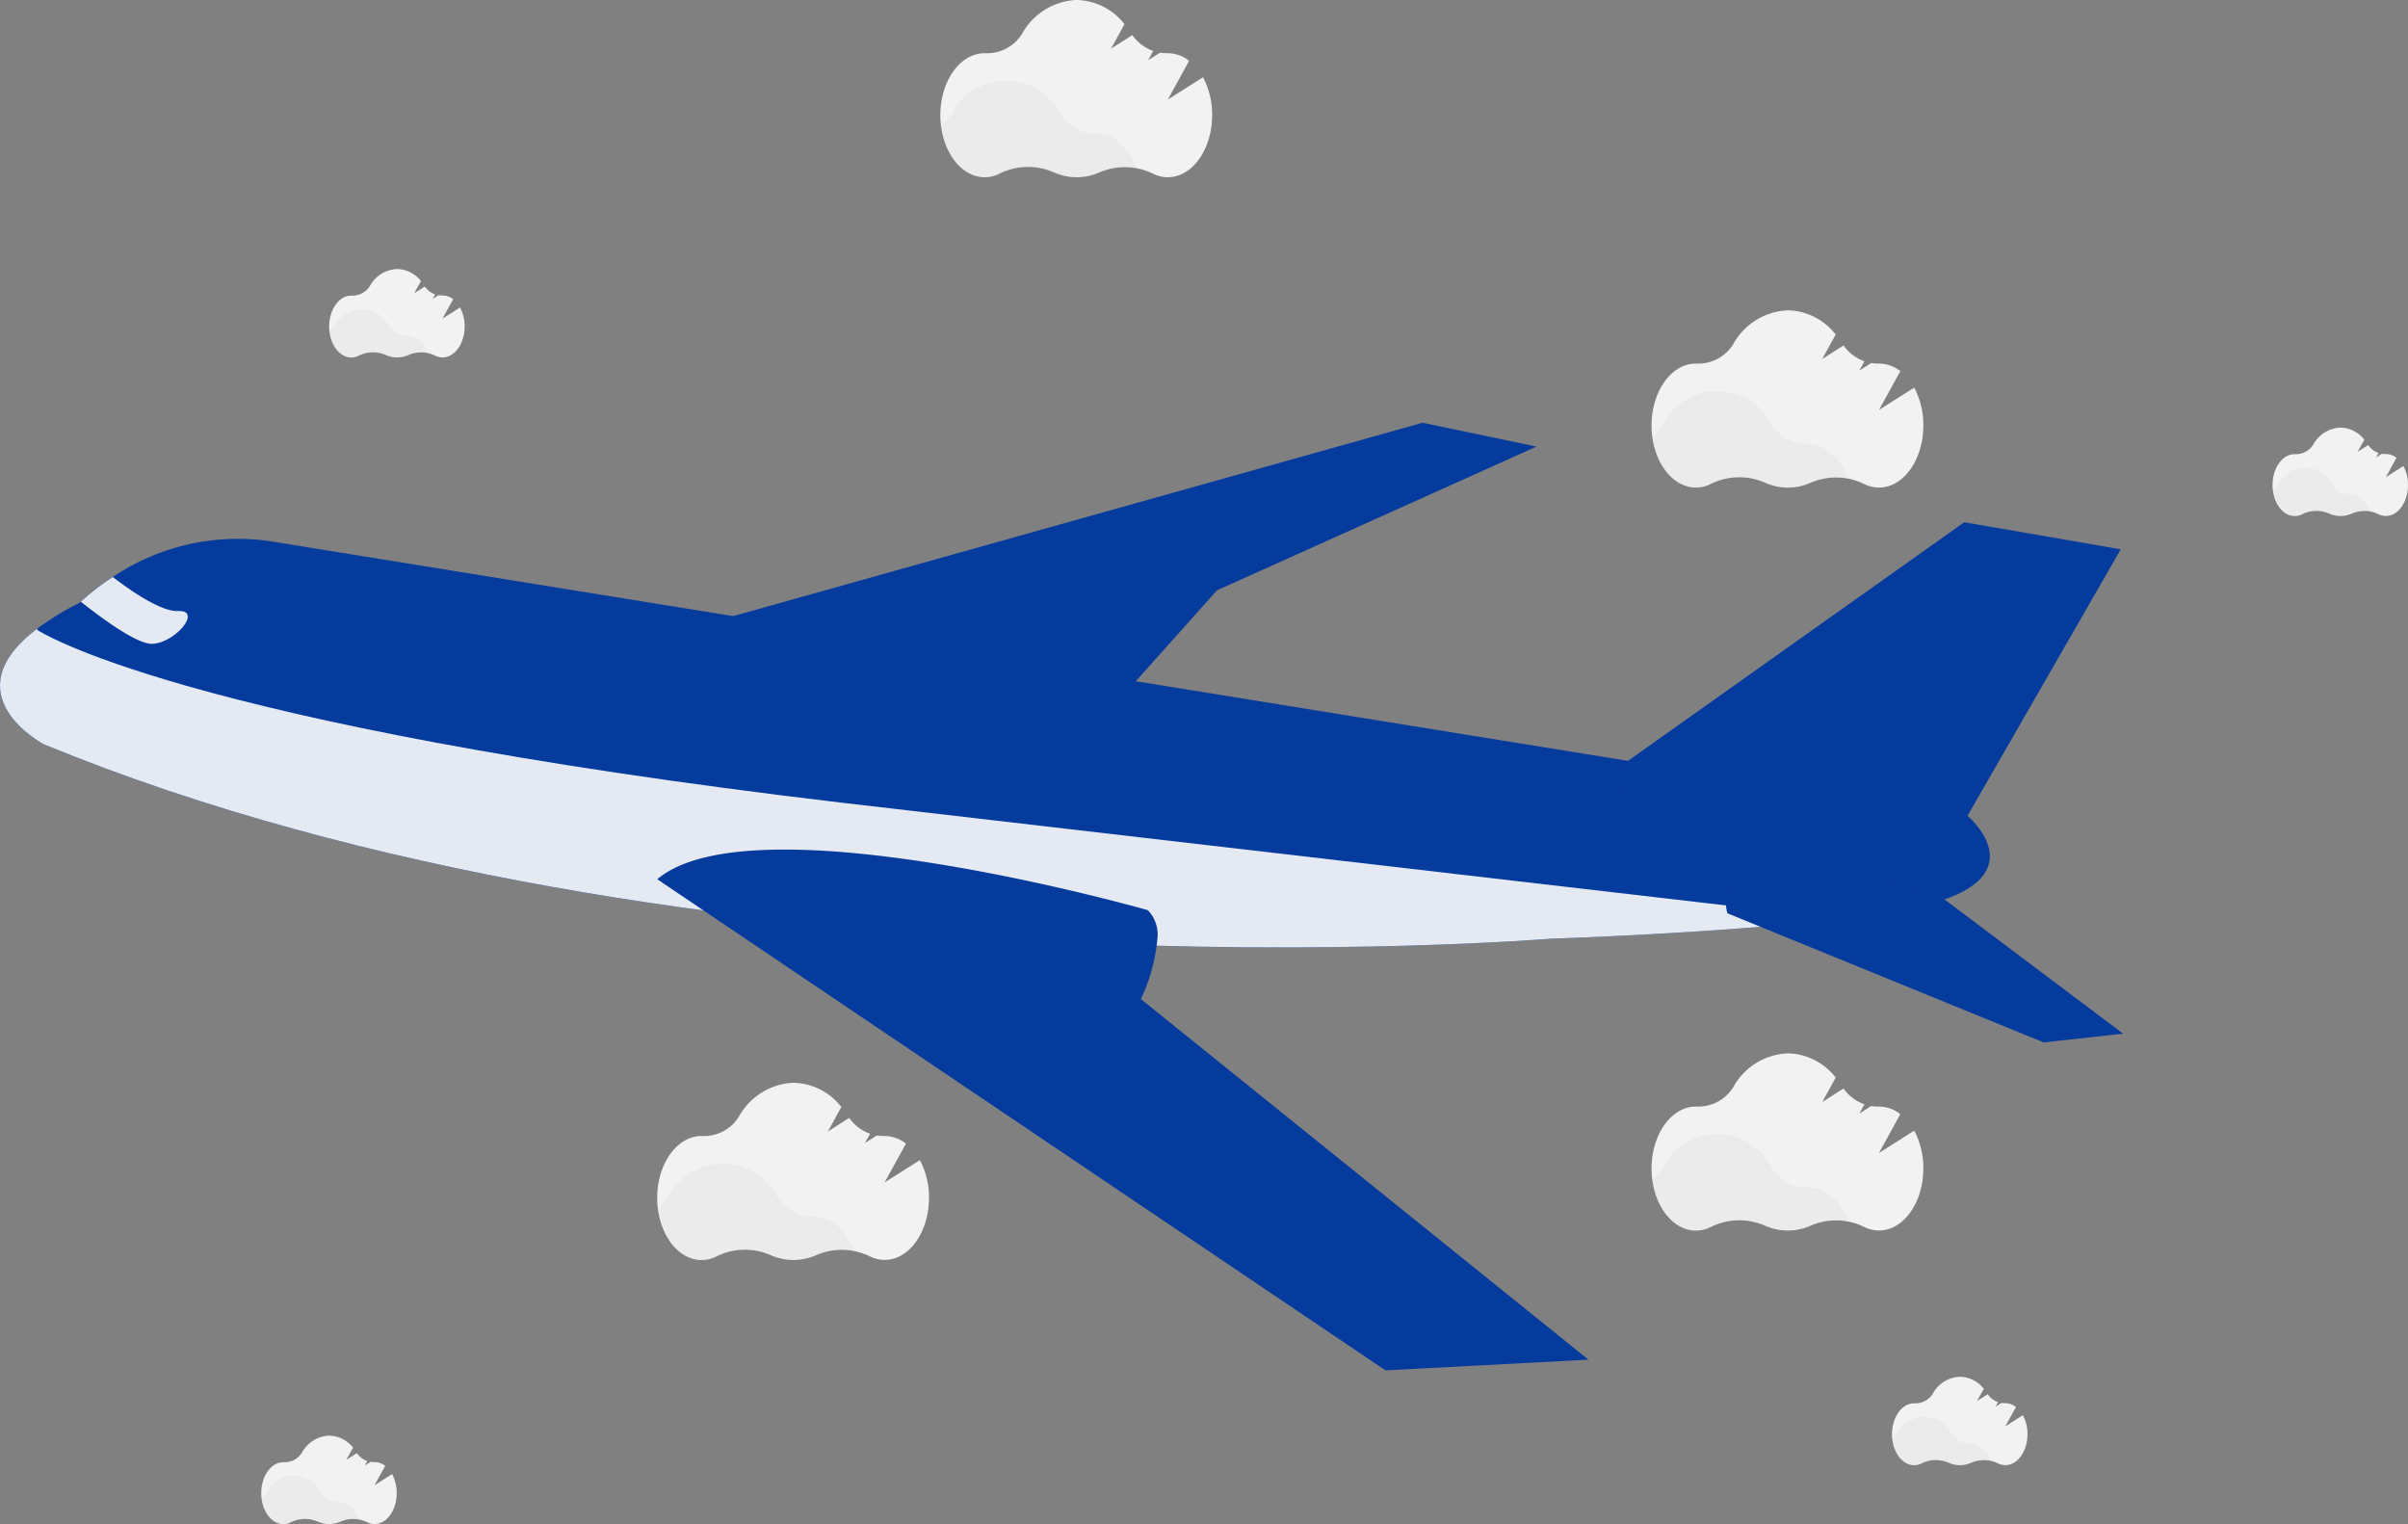 <svg xmlns="http://www.w3.org/2000/svg" width="268.865" height="170.146" viewBox="0 0 268.865 170.146">
    <rect x="0" y="0" width="268.865" height="170.146" fill="#808080" stroke="none"/>
    <g id="undraw_aircraft_fbvl" transform="translate(0.023 -0.01)">
        <path id="Path_61" data-name="Path 61"
              d="M285.822,391.553a60.587,60.587,0,0,1-11.833,2.261c-13.656,1.639-32.371,2.22-32.371,2.22s-96.2,7.979-168.307-21.7c0,0-10.488-5.5-.759-12.9a31.683,31.683,0,0,1,4.76-2.9l.119-.119A25.262,25.262,0,0,1,81,355.664a24.991,24.991,0,0,1,17.72-3.981L288.1,382.312S295.015,388.156,285.822,391.553Z"
              transform="translate(-68.44 -291.232)" fill="#063b9e"/>
        <path id="Path_62" data-name="Path 62"
              d="M778.88,372.307l39.644-28.127L836,347.2l-17.108,29.746S779.335,377.264,778.88,372.307Z"
              transform="translate(-599.23 -285.867)" fill="#063b9e"/>
        <path id="Path_63" data-name="Path 63"
              d="M315.78,208.776l78.967-22.146,12.728,2.66L371.8,205.337,360.656,217.81Z"
              transform="translate(-235.938 -139.425)" fill="#063b9e"/>
        <path id="Path_64" data-name="Path 64"
              d="M273.989,423.593c-13.656,1.639-32.371,2.22-32.371,2.22s-96.2,7.979-168.307-21.7c0,0-10.488-5.5-.759-12.9l.033.137s15.558,10.515,89.894,19.293Z"
              transform="translate(-68.44 -321.011)" fill="#e5eaf2"/>
        <path id="Path_65" data-name="Path 65"
              d="M830.6,504.2l35.3,14.415,8.869-.984-21.117-15.872S828.111,496.312,830.6,504.2Z"
              transform="translate(-637.74 -402.228)" fill="#063b9e"/>
        <path id="Path_66" data-name="Path 66"
              d="M112.053,375.833c-1.684.028-5.543-2.8-7.943-4.7a25.258,25.258,0,0,1,3.573-2.754c1.935,1.484,5.377,3.887,7.291,3.793C117.739,372.06,114.59,375.787,112.053,375.833Z"
              transform="translate(-95.107 -303.947)" fill="#e5eaf2"/>
        <path id="Path_67" data-name="Path 67"
              d="M462.573,545.609,439.906,546.8l-63.73-42.972-11.83-7.979-5.746-3.877c10.781-9.1,54.767,3.452,54.767,3.452a3.881,3.881,0,0,1,1.072,3.2,19.755,19.755,0,0,1-1.664,6.343c-.106.253-.172.387-.172.387Z"
              transform="translate(-285.237 -393.806)" fill="#063b9e"/>
        <path id="Path_68" data-name="Path 68"
              d="M387.9,600.269l-3.933,2.488,2.382-4.332a3.883,3.883,0,0,0-2.372-.847h-.063a4.343,4.343,0,0,1-.814-.061l-1.33.845.569-1.037a4.75,4.75,0,0,1-2.327-1.77l-2.38,1.517,1.5-2.736a6.961,6.961,0,0,0-5.334-2.7,7.308,7.308,0,0,0-6.1,3.768,4.567,4.567,0,0,1-4.046,2.175h-.132c-2.734,0-4.949,3.1-4.949,6.922s2.215,6.922,4.949,6.922a3.693,3.693,0,0,0,1.722-.432,7.151,7.151,0,0,1,5.991-.116,6.25,6.25,0,0,0,5.093,0,7.149,7.149,0,0,1,5.935.114,3.723,3.723,0,0,0,1.707.422c2.734,0,4.949-3.1,4.949-6.922A8.794,8.794,0,0,0,387.9,600.269Z"
              transform="translate(-285.215 -470.746)" fill="#f2f2f2"/>
        <path id="Path_69" data-name="Path 69"
              d="M380.556,637.039a7.334,7.334,0,0,0-4.241.46,6.229,6.229,0,0,1-5.091,0,7.134,7.134,0,0,0-5.991.116,3.725,3.725,0,0,1-1.725.432c-2.428,0-4.448-2.448-4.868-5.675a4.619,4.619,0,0,0,1.214-1.307,6.831,6.831,0,0,1,12.185-.048,4.679,4.679,0,0,0,4.034,2.218h.063C378.067,633.23,379.742,634.778,380.556,637.039Z"
              transform="translate(-285.267 -497.387)" opacity="0.03"/>
        <path id="Path_70" data-name="Path 70"
              d="M826.9,587.269l-3.932,2.489,2.382-4.332a3.883,3.883,0,0,0-2.372-.847h-.063a4.343,4.343,0,0,1-.814-.061l-1.33.845.569-1.037a4.749,4.749,0,0,1-2.327-1.77l-2.38,1.517,1.5-2.736a6.961,6.961,0,0,0-5.334-2.7,7.308,7.308,0,0,0-6.1,3.768,4.568,4.568,0,0,1-4.046,2.175h-.131c-2.734,0-4.949,3.1-4.949,6.922s2.215,6.922,4.949,6.922a3.691,3.691,0,0,0,1.722-.432,7.152,7.152,0,0,1,5.991-.116,6.25,6.25,0,0,0,5.093,0,7.149,7.149,0,0,1,5.935.114,3.723,3.723,0,0,0,1.707.422c2.734,0,4.949-3.1,4.949-6.922A8.794,8.794,0,0,0,826.9,587.269Z"
              transform="translate(-613.193 -461.033)" fill="#f2f2f2"/>
        <path id="Path_71" data-name="Path 71"
              d="M819.556,624.039a7.334,7.334,0,0,0-4.241.46,6.229,6.229,0,0,1-5.091,0,7.134,7.134,0,0,0-5.991.116,3.726,3.726,0,0,1-1.725.432c-2.428,0-4.448-2.448-4.868-5.675a4.614,4.614,0,0,0,1.214-1.307,6.831,6.831,0,0,1,12.185-.048,4.679,4.679,0,0,0,4.046,2.218h.063C817.067,620.23,818.742,621.778,819.556,624.039Z"
              transform="translate(-613.245 -487.675)" opacity="0.03"/>
        <path id="Path_72" data-name="Path 72"
              d="M826.9,259.269l-3.932,2.489,2.382-4.332a3.881,3.881,0,0,0-2.372-.847h-.063a4.351,4.351,0,0,1-.814-.061l-1.33.845.569-1.037a4.749,4.749,0,0,1-2.327-1.77l-2.38,1.517,1.5-2.736a6.961,6.961,0,0,0-5.334-2.7,7.308,7.308,0,0,0-6.1,3.768,4.567,4.567,0,0,1-4.046,2.175h-.131c-2.734,0-4.949,3.1-4.949,6.922s2.215,6.922,4.949,6.922a3.692,3.692,0,0,0,1.722-.432,7.152,7.152,0,0,1,5.991-.116,6.249,6.249,0,0,0,5.093.013,7.149,7.149,0,0,1,5.935.114,3.722,3.722,0,0,0,1.707.422c2.734,0,4.949-3.1,4.949-6.922A8.794,8.794,0,0,0,826.9,259.269Z"
              transform="translate(-613.193 -215.983)" fill="#f2f2f2"/>
        <path id="Path_73" data-name="Path 73"
              d="M819.556,296.039a7.333,7.333,0,0,0-4.241.46,6.229,6.229,0,0,1-5.091,0,7.134,7.134,0,0,0-5.991.116,3.726,3.726,0,0,1-1.725.432c-2.428,0-4.448-2.448-4.868-5.675a4.616,4.616,0,0,0,1.214-1.307,6.831,6.831,0,0,1,12.185-.048,4.679,4.679,0,0,0,4.046,2.218h.063C817.067,292.23,818.742,293.778,819.556,296.039Z"
              transform="translate(-613.245 -242.625)" opacity="0.03"/>
        <path id="Path_74" data-name="Path 74"
              d="M228.362,236.692l-1.96,1.242,1.189-2.16a1.927,1.927,0,0,0-1.184-.425h-.03a2.416,2.416,0,0,1-.407-.03l-.663.42.283-.506a2.367,2.367,0,0,1-1.161-.883l-1.186.759.759-1.363a3.467,3.467,0,0,0-2.66-1.345,3.616,3.616,0,0,0-3.035,1.879,2.276,2.276,0,0,1-2.023,1.085h-.066c-1.363,0-2.468,1.548-2.468,3.455s1.105,3.452,2.468,3.452a1.851,1.851,0,0,0,.86-.215,3.558,3.558,0,0,1,2.989-.058,3.113,3.113,0,0,0,2.529,0,3.561,3.561,0,0,1,2.961.058,1.877,1.877,0,0,0,.85.21c1.363,0,2.468-1.545,2.468-3.452a4.405,4.405,0,0,0-.513-2.122Z"
              transform="translate(-177.019 -202.356)" fill="#f2f2f2"/>
        <path id="Path_75" data-name="Path 75"
              d="M224.635,254.983a3.631,3.631,0,0,0-2.117.23,3.146,3.146,0,0,1-1.264.268,3.1,3.1,0,0,1-1.277-.276,3.566,3.566,0,0,0-2.989.061,1.841,1.841,0,0,1-.857.215c-1.211,0-2.22-1.221-2.43-2.83a2.377,2.377,0,0,0,.607-.652,3.4,3.4,0,0,1,6.07-.023,2.332,2.332,0,0,0,2.023,1.105h.033A2.545,2.545,0,0,1,224.635,254.983Z"
              transform="translate(-176.982 -215.595)" opacity="0.03"/>
        <path id="Path_76" data-name="Path 76"
              d="M918.362,725.692l-1.96,1.242,1.189-2.16a1.927,1.927,0,0,0-1.184-.425h-.03a2.419,2.419,0,0,1-.407-.03l-.663.42.283-.506a2.367,2.367,0,0,1-1.161-.883l-1.186.759.759-1.363a3.468,3.468,0,0,0-2.66-1.345,3.616,3.616,0,0,0-3.035,1.879,2.276,2.276,0,0,1-2.023,1.085h-.066c-1.363,0-2.468,1.548-2.468,3.455s1.105,3.452,2.468,3.452a1.852,1.852,0,0,0,.86-.215,3.559,3.559,0,0,1,2.989-.058,3.112,3.112,0,0,0,2.529,0,3.561,3.561,0,0,1,2.961.058,1.876,1.876,0,0,0,.85.21c1.363,0,2.468-1.545,2.468-3.452a4.4,4.4,0,0,0-.513-2.122Z"
              transform="translate(-692.521 -567.69)" fill="#f2f2f2"/>
        <path id="Path_77" data-name="Path 77"
              d="M914.635,743.983a3.631,3.631,0,0,0-2.117.23,3.144,3.144,0,0,1-1.264.268,3.1,3.1,0,0,1-1.277-.276,3.566,3.566,0,0,0-2.989.061,1.839,1.839,0,0,1-.857.215c-1.211,0-2.22-1.221-2.43-2.83a2.377,2.377,0,0,0,.607-.652,3.4,3.4,0,0,1,6.069-.023,2.332,2.332,0,0,0,2.023,1.105h.033A2.545,2.545,0,0,1,914.635,743.983Z"
              transform="translate(-692.483 -580.928)" opacity="0.03"/>
        <path id="Path_78" data-name="Path 78"
              d="M198.362,751.692l-1.96,1.242,1.189-2.16a1.927,1.927,0,0,0-1.184-.425h-.03a2.406,2.406,0,0,1-.407-.03l-.663.42.283-.506a2.367,2.367,0,0,1-1.161-.883l-1.186.759.759-1.363a3.467,3.467,0,0,0-2.66-1.345,3.616,3.616,0,0,0-3.035,1.879,2.276,2.276,0,0,1-2.023,1.085h-.066c-1.363,0-2.468,1.548-2.468,3.455s1.105,3.452,2.468,3.452a1.851,1.851,0,0,0,.86-.215,3.558,3.558,0,0,1,2.989-.058,3.113,3.113,0,0,0,2.529,0,3.561,3.561,0,0,1,2.961.058,1.877,1.877,0,0,0,.85.21c1.363,0,2.468-1.545,2.468-3.452A4.406,4.406,0,0,0,198.362,751.692Z"
              transform="translate(-154.606 -587.115)" fill="#f2f2f2"/>
        <path id="Path_79" data-name="Path 79"
              d="M194.635,769.983a3.631,3.631,0,0,0-2.117.23,3.15,3.15,0,0,1-1.264.268,3.1,3.1,0,0,1-1.277-.276,3.566,3.566,0,0,0-2.989.061,1.843,1.843,0,0,1-.857.215c-1.211,0-2.22-1.222-2.43-2.83a2.375,2.375,0,0,0,.607-.652,3.4,3.4,0,0,1,6.07-.023,2.331,2.331,0,0,0,2.023,1.105h.033A2.546,2.546,0,0,1,194.635,769.983Z"
              transform="translate(-154.569 -600.353)" opacity="0.03"/>
        <path id="Path_80" data-name="Path 80"
              d="M512.9,122.269l-3.932,2.489,2.382-4.332a3.882,3.882,0,0,0-2.372-.847h-.063a4.354,4.354,0,0,1-.814-.061l-1.33.845.569-1.037a4.749,4.749,0,0,1-2.327-1.77l-2.38,1.517,1.5-2.736a6.961,6.961,0,0,0-5.334-2.7,7.308,7.308,0,0,0-6.1,3.768,4.567,4.567,0,0,1-4.046,2.175h-.132c-2.734,0-4.949,3.1-4.949,6.922s2.215,6.922,4.949,6.922a3.692,3.692,0,0,0,1.722-.432,7.152,7.152,0,0,1,5.991-.116,6.249,6.249,0,0,0,5.093.013,7.149,7.149,0,0,1,5.935.114,3.723,3.723,0,0,0,1.707.422c2.734,0,4.949-3.1,4.949-6.922a8.8,8.8,0,0,0-1.017-4.236Z"
              transform="translate(-378.602 -113.63)" fill="#f2f2f2"/>
        <path id="Path_81" data-name="Path 81"
              d="M505.556,159.039a7.334,7.334,0,0,0-4.241.46,6.229,6.229,0,0,1-5.091,0,7.134,7.134,0,0,0-5.991.116,3.725,3.725,0,0,1-1.725.432c-2.428,0-4.448-2.448-4.868-5.675a4.618,4.618,0,0,0,1.214-1.307,6.831,6.831,0,0,1,12.185-.048,4.679,4.679,0,0,0,4.046,2.218h.063C503.067,155.23,504.742,156.778,505.556,159.039Z"
              transform="translate(-378.655 -140.272)" opacity="0.03"/>
        <path id="Path_82" data-name="Path 82"
              d="M1086.362,306.692l-1.96,1.242,1.188-2.16a1.927,1.927,0,0,0-1.183-.425h-.03a2.422,2.422,0,0,1-.407-.03l-.663.42.283-.506a2.367,2.367,0,0,1-1.161-.883l-1.186.759.759-1.363a3.467,3.467,0,0,0-2.66-1.345,3.616,3.616,0,0,0-3.035,1.879,2.276,2.276,0,0,1-2.023,1.085h-.066c-1.363,0-2.468,1.548-2.468,3.455s1.105,3.452,2.468,3.452a1.85,1.85,0,0,0,.86-.215,3.558,3.558,0,0,1,2.989-.058,3.113,3.113,0,0,0,2.529,0,3.561,3.561,0,0,1,2.962.058,1.876,1.876,0,0,0,.85.21c1.363,0,2.468-1.545,2.468-3.452A4.4,4.4,0,0,0,1086.362,306.692Z"
              transform="translate(-818.034 -254.653)" fill="#f2f2f2"/>
        <path id="Path_83" data-name="Path 83"
              d="M1082.672,324.983a3.632,3.632,0,0,0-2.117.23,3.146,3.146,0,0,1-1.265.268,3.1,3.1,0,0,1-1.265-.276,3.566,3.566,0,0,0-2.989.061,1.84,1.84,0,0,1-.857.215c-1.211,0-2.22-1.221-2.43-2.83a2.375,2.375,0,0,0,.607-.652,3.4,3.4,0,0,1,6.07-.023,2.332,2.332,0,0,0,2.01,1.105h.033A2.545,2.545,0,0,1,1082.672,324.983Z"
              transform="translate(-818.034 -267.892)" opacity="0.03"/>
    </g>
</svg>
